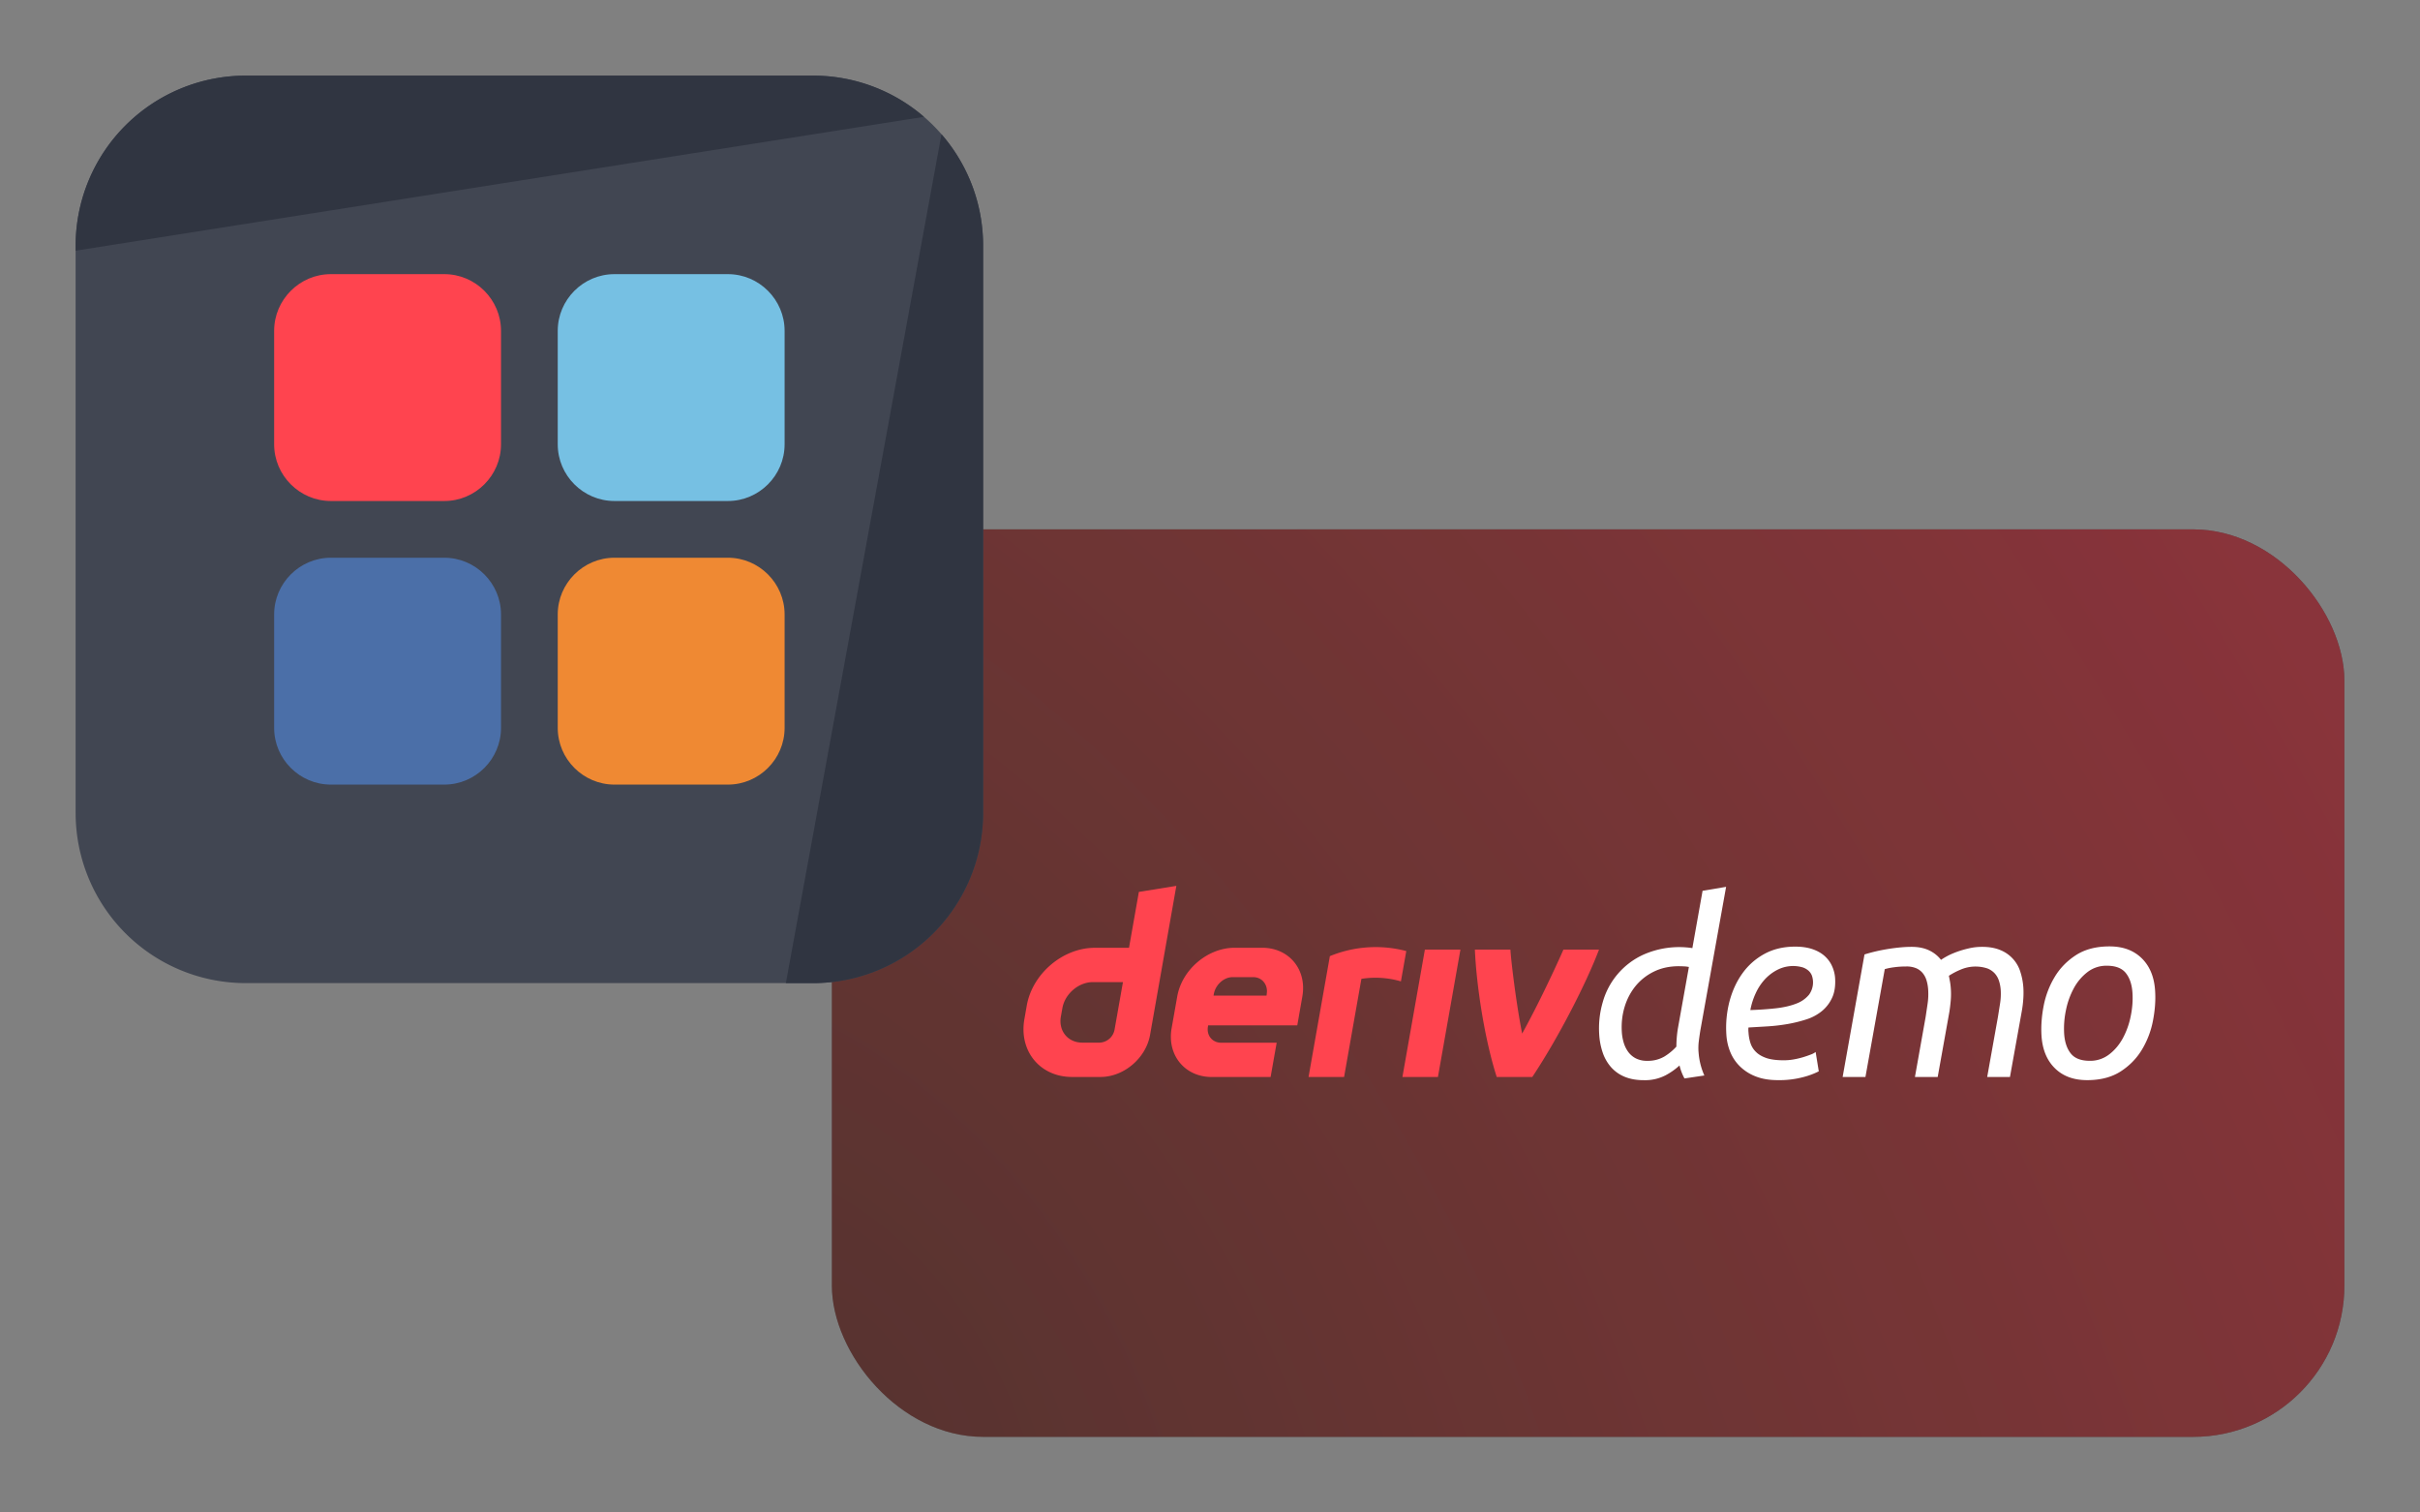 <svg width="64" height="40" fill="none" xmlns="http://www.w3.org/2000/svg"><rect width="100%" height="100%" fill="#808080" stroke="none"/><rect x="22" y="14" width="40" height="24" rx="4" fill="#212329"/><rect x="22" y="14" width="40" height="24" rx="4" fill="url(#prefix__paint0_radial_22407_90139)"/><path d="M30.119 23.587l-.261 1.479h-.905c-.845 0-1.65.684-1.799 1.528l-.063.36c-.148.844.415 1.528 1.26 1.528h.754c.616 0 1.202-.498 1.31-1.113l.695-3.941-.991.16zm-.643 3.642a.418.418 0 01-.394.345h-.459c-.38 0-.633-.308-.567-.688l.04-.224c.067-.38.43-.689.809-.689h.793l-.222 1.256zm7.613 1.253l.594-3.369h.94l-.595 3.37h-.94zm.102-3.33l-.142.802a2.394 2.394 0 00-1.045-.067l-.458 2.596h-.94l.564-3.196a3.178 3.178 0 012.02-.135zm-3.81-.087h-.73c-.713 0-1.393.578-1.518 1.29l-.148.838c-.125.712.35 1.29 1.062 1.29h1.556l.16-.906H32.3c-.238 0-.397-.192-.354-.43l.005-.029h2.357l.134-.763c.126-.712-.35-1.29-1.062-1.29zm.12 1.218l-.006.048h-1.402l.008-.043c.042-.237.259-.446.496-.446h.548c.235 0 .394.206.355.441zm8.787-1.17c-.32.851-1.054 2.3-1.765 3.37h-.94c-.327-1.019-.538-2.437-.578-3.37h.94c.017.304.154 1.434.31 2.222.426-.767.896-1.774 1.092-2.222h.94z" fill="#FF444F"/><path d="M44.92 27.815a1.818 1.818 0 00.154.628l-.526.078a1.408 1.408 0 01-.131-.343 1.79 1.79 0 01-.367.259 1.18 1.18 0 01-.581.13c-.19 0-.356-.03-.498-.088a.973.973 0 01-.359-.25 1.124 1.124 0 01-.224-.385 1.802 1.802 0 01-.095-.49c-.018-.289.013-.572.093-.848a1.959 1.959 0 011.079-1.26 2.335 2.335 0 011.292-.172l.27-1.516.622-.104-.68 3.79c-.016.1-.03.195-.041.286-.012.09-.015.185-.009.285zm-1.36.24a.855.855 0 00.457-.114c.122-.075.228-.163.317-.262a3.056 3.056 0 01.041-.486l.29-1.62a.786.786 0 00-.13-.016 3.113 3.113 0 00-.137-.004c-.246 0-.466.048-.659.143a1.442 1.442 0 00-.485.382c-.13.16-.227.345-.29.554-.063.21-.087.429-.073.658.006.1.023.194.05.285.027.09.067.172.119.243a.572.572 0 00.201.172.636.636 0 00.3.065zM47.02 28.566c-.22 0-.413-.031-.577-.094a1.228 1.228 0 01-.417-.259 1.127 1.127 0 01-.264-.385 1.442 1.442 0 01-.106-.467 2.766 2.766 0 01.082-.875c.074-.28.188-.529.343-.745.155-.216.35-.387.584-.515.234-.127.504-.191.811-.191.177 0 .33.023.461.068.13.045.238.107.323.185.084.077.15.167.194.269a.907.907 0 01.078.314c.012.203-.014.375-.079.515a.99.99 0 01-.27.353 1.242 1.242 0 01-.41.22 3.585 3.585 0 01-.498.123c-.173.03-.35.051-.528.062l-.507.03a.69.69 0 00.002.135c.006.1.024.194.053.282a.57.57 0 00.148.233c.068.067.161.12.278.16.117.038.268.057.454.057.082 0 .167-.007.255-.022.087-.015.17-.035.249-.058.078-.024.148-.048.21-.072a.452.452 0 00.128-.068l.083.512a2 2 0 01-.408.152 2.463 2.463 0 01-.672.081zm-.73-1.853c.25-.008.478-.025.684-.048.206-.024.382-.065.53-.123a.786.786 0 00.339-.237.553.553 0 00.072-.512.348.348 0 00-.085-.12.45.45 0 00-.158-.09.912.912 0 00-.66.062c-.128.064-.24.15-.338.255a1.424 1.424 0 00-.243.37c-.065.14-.112.288-.141.443zM52.42 25.041c.19 0 .353.03.488.088a.907.907 0 01.526.583c.042.132.068.271.077.418a2.27 2.27 0 01-.004.308 2.95 2.95 0 01-.041.32l-.31 1.724h-.602l.285-1.594.053-.334a1.62 1.62 0 00.02-.366 1.009 1.009 0 00-.044-.24.553.553 0 00-.11-.2.524.524 0 00-.199-.136.998.998 0 00-.705.03 1.89 1.89 0 00-.313.164l.033.178a2.024 2.024 0 01.016.473 4.509 4.509 0 01-.036.302l-.309 1.723h-.602l.284-1.594.05-.337c.019-.125.024-.25.016-.376a1.097 1.097 0 00-.04-.236.574.574 0 00-.1-.198.462.462 0 00-.173-.133.649.649 0 00-.269-.048c-.108 0-.212.006-.313.02-.1.012-.185.03-.253.051l-.511 2.851h-.603l.578-3.24c.191-.06.4-.109.63-.146.229-.036.434-.055.615-.055.182 0 .337.032.466.094a.865.865 0 01.313.25c.042-.03.099-.065.172-.104.073-.039.158-.075.253-.11.095-.034.199-.065.311-.09.113-.027.23-.04.351-.04zM55.197 28.566c-.355 0-.639-.104-.852-.314-.214-.21-.332-.498-.355-.865-.015-.25.004-.514.058-.79a2.33 2.33 0 01.294-.765c.14-.233.33-.425.567-.577.236-.15.53-.226.88-.226.354 0 .638.104.852.314.214.21.332.498.354.865.016.25-.004.514-.058.79a2.332 2.332 0 01-.293.765c-.141.233-.33.425-.567.577-.237.15-.53.226-.88.226zm.072-.511a.816.816 0 00.51-.169c.147-.112.268-.256.363-.43a2.07 2.07 0 00.207-.58c.044-.212.06-.418.047-.616-.014-.22-.072-.396-.175-.525-.103-.13-.271-.195-.504-.195a.817.817 0 00-.512.169 1.34 1.34 0 00-.362.43 2.072 2.072 0 00-.207.58 2.351 2.351 0 00-.047.616c.014.22.072.395.175.525s.271.195.505.195z" fill="#fff"/><g clip-path="url(#prefix__clip0_22407_90139)"><path d="M2 6.5A4.5 4.5 0 016.5 2h15A4.5 4.5 0 0126 6.5v15a4.5 4.5 0 01-4.5 4.5h-15A4.5 4.5 0 012 21.5v-15z" fill="#414652"/><path d="M14.75 16.25c0-.825.675-1.5 1.5-1.5h3c.825 0 1.5.675 1.5 1.5v3c0 .825-.675 1.5-1.5 1.5h-3c-.825 0-1.5-.675-1.5-1.5v-3z" fill="#EF8933"/><path d="M7.25 16.25c0-.825.675-1.5 1.5-1.5h3c.825 0 1.5.675 1.5 1.5v3c0 .825-.675 1.5-1.5 1.5h-3c-.825 0-1.5-.675-1.5-1.5v-3z" fill="#4B6FA8"/><path d="M14.75 8.75c0-.825.675-1.5 1.5-1.5h3c.825 0 1.5.675 1.5 1.5v3c0 .825-.675 1.5-1.5 1.5h-3c-.825 0-1.5-.675-1.5-1.5v-3z" fill="#76C0E3"/><path d="M7.25 8.75c0-.825.675-1.5 1.5-1.5h3c.825 0 1.5.675 1.5 1.5v3c0 .825-.675 1.5-1.5 1.5h-3c-.825 0-1.5-.675-1.5-1.5v-3z" fill="#FF444F"/><path d="M6.5 2A4.5 4.5 0 002 6.5v.13l22.436-3.54A4.482 4.482 0 0021.5 2h-15zM24.899 3.55L20.783 26h.717a4.5 4.5 0 004.5-4.5v-15c0-1.128-.415-2.16-1.101-2.95z" fill="#303541"/></g><defs><radialGradient id="prefix__paint0_radial_22407_90139" cx="0" cy="0" r="1" gradientUnits="userSpaceOnUse" gradientTransform="matrix(40 -24 40 66.667 22 38)"><stop stop-color="#FF6444" stop-opacity=".24"/><stop offset="1" stop-color="#FF444F" stop-opacity=".48"/></radialGradient><clipPath id="prefix__clip0_22407_90139"><path fill="#fff" transform="translate(2 2)" d="M0 0h24v24H0z"/></clipPath></defs></svg>